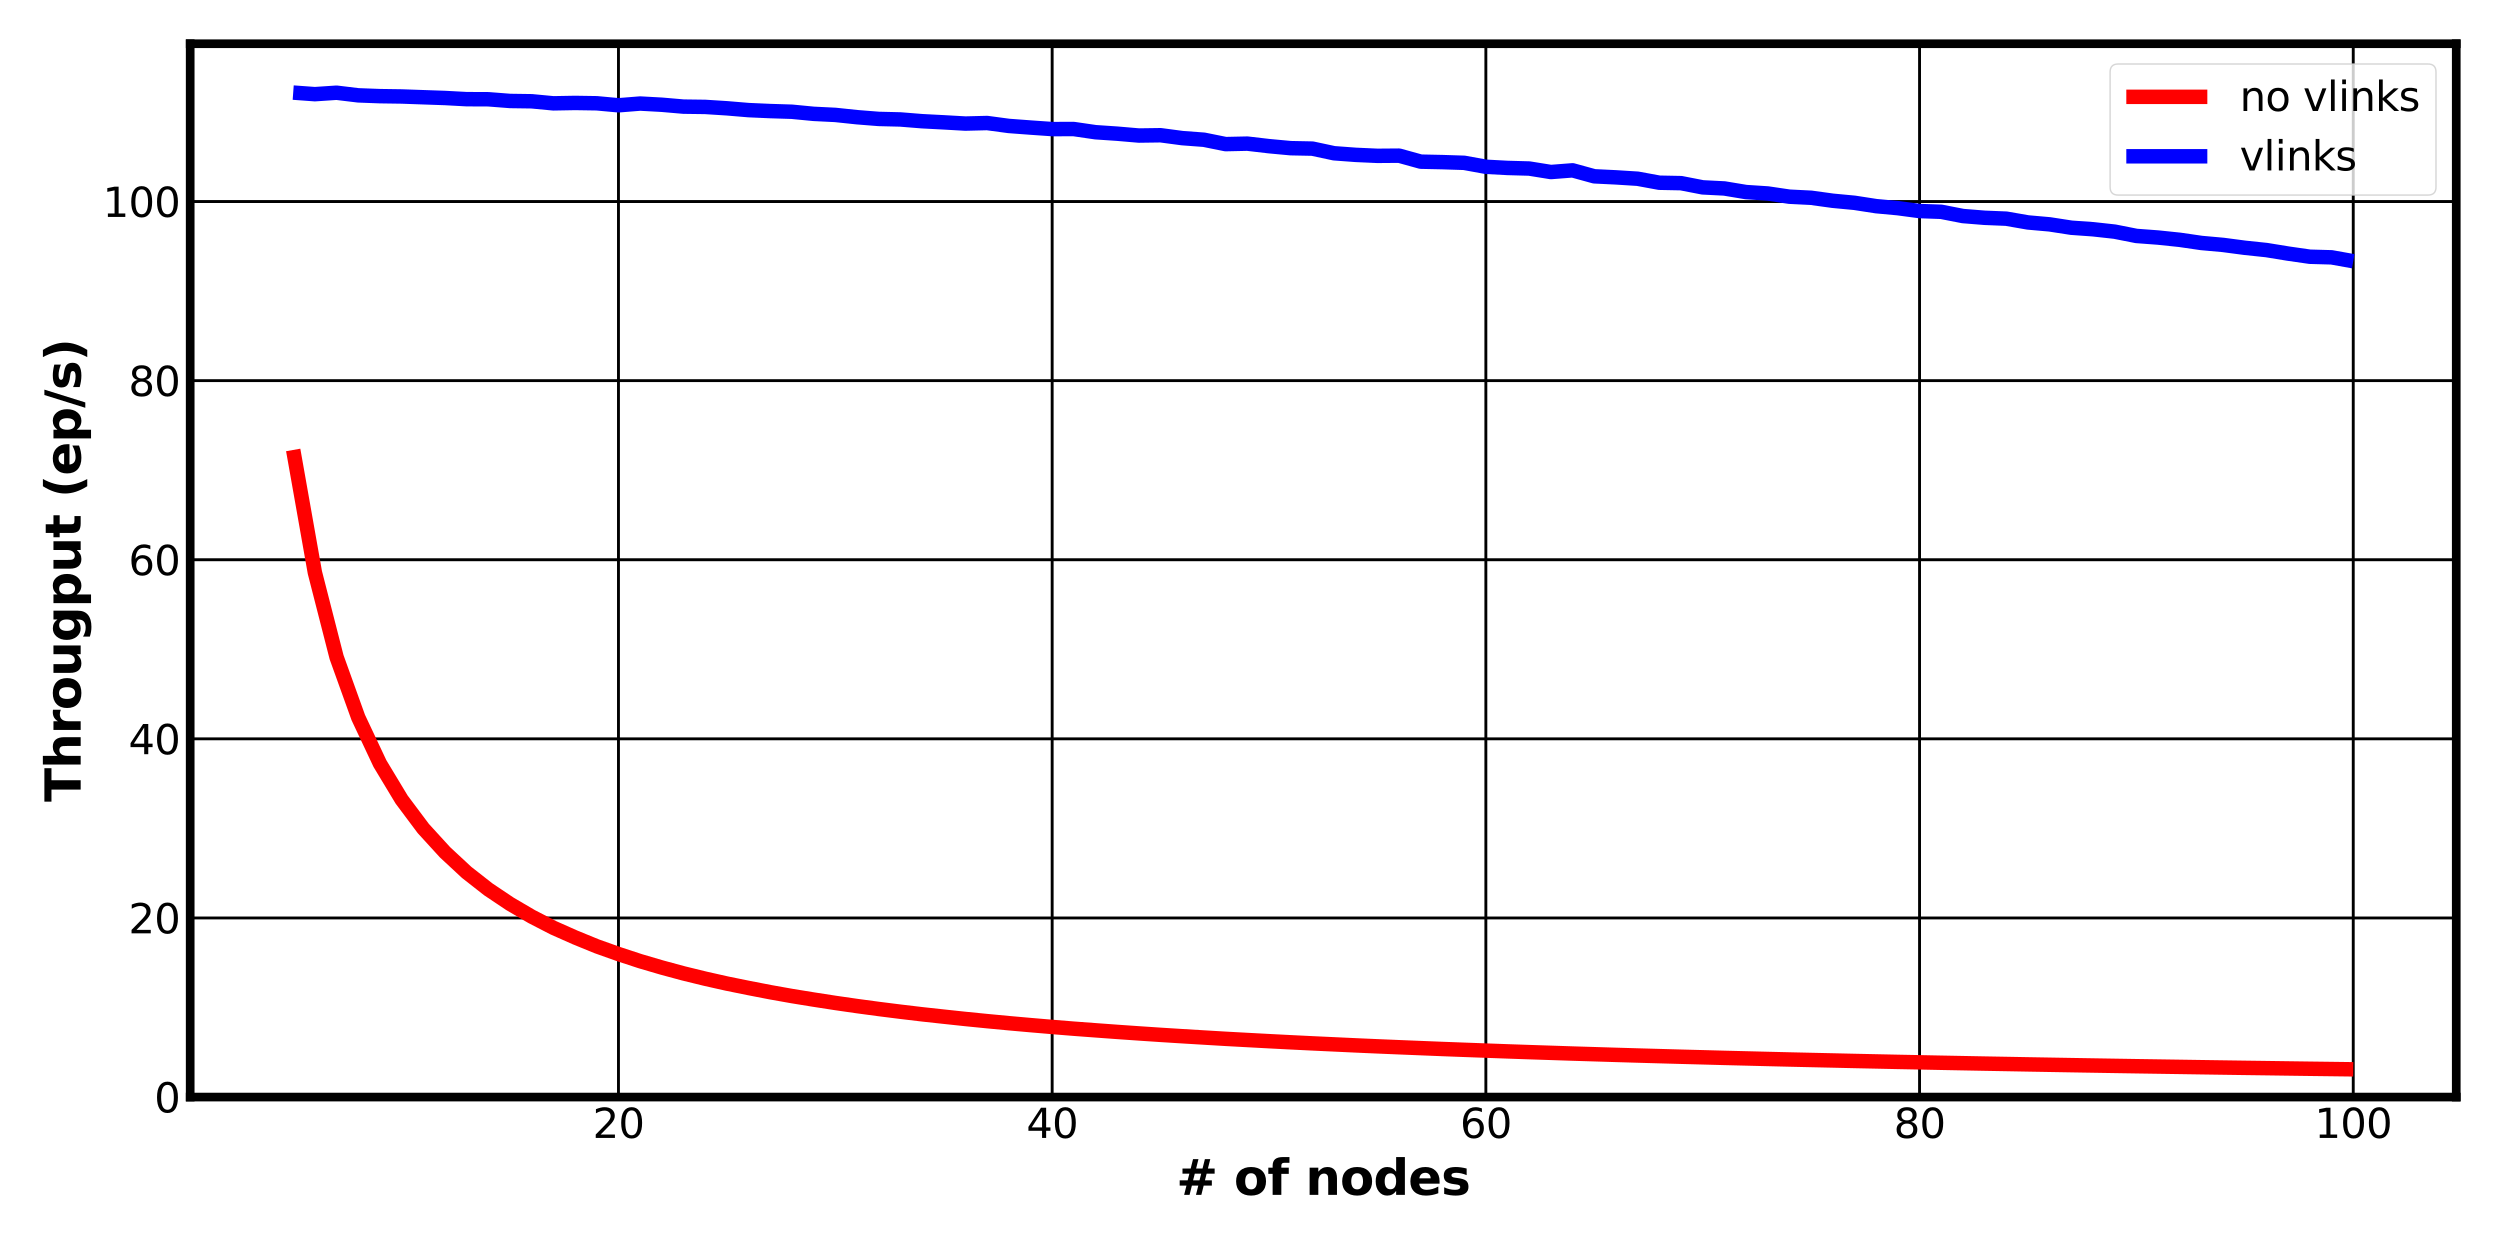 <?xml version="1.0" encoding="utf-8" standalone="no"?>
<!DOCTYPE svg PUBLIC "-//W3C//DTD SVG 1.1//EN"
  "http://www.w3.org/Graphics/SVG/1.1/DTD/svg11.dtd">
<svg xmlns:xlink="http://www.w3.org/1999/xlink" width="864pt" height="432pt" viewBox="0 0 864 432" xmlns="http://www.w3.org/2000/svg" version="1.1">
 <defs>
  <style type="text/css">*{stroke-linejoin: round; stroke-linecap: butt}</style>
 </defs>
 <g id="figure_1">
  <g id="patch_1">
   <path d="M 0 432 
L 864 432 
L 864 0 
L 0 0 
z
" style="fill: #ffffff"/>
  </g>
  <g id="axes_1">
   <g id="patch_2">
    <path d="M 65.73 379.14 
L 848.88 379.14 
L 848.88 15.12 
L 65.73 15.12 
z
" style="fill: #ffffff"/>
   </g>
   <g id="matplotlib.axis_1">
    <g id="xtick_1">
     <g id="line2d_1">
      <path d="M 213.742 379.14 
L 213.742 15.12 
" clip-path="url(#p5ca17c2770)" style="fill: none; stroke: #000000"/>
     </g>
     <g id="line2d_2"/>
     <g id="text_1">
      <!-- 20 -->
      <g transform="translate(204.834 393.278) scale(0.14 -0.14)">
       <defs>
        <path id="DejaVuSans-32" d="M 1228 531 
L 3431 531 
L 3431 0 
L 469 0 
L 469 531 
Q 828 903 1448 1529 
Q 2069 2156 2228 2338 
Q 2531 2678 2651 2914 
Q 2772 3150 2772 3378 
Q 2772 3750 2511 3984 
Q 2250 4219 1831 4219 
Q 1534 4219 1204 4116 
Q 875 4013 500 3803 
L 500 4441 
Q 881 4594 1212 4672 
Q 1544 4750 1819 4750 
Q 2544 4750 2975 4387 
Q 3406 4025 3406 3419 
Q 3406 3131 3298 2873 
Q 3191 2616 2906 2266 
Q 2828 2175 2409 1742 
Q 1991 1309 1228 531 
z
" transform="scale(0.016)"/>
        <path id="DejaVuSans-30" d="M 2034 4250 
Q 1547 4250 1301 3770 
Q 1056 3291 1056 2328 
Q 1056 1369 1301 889 
Q 1547 409 2034 409 
Q 2525 409 2770 889 
Q 3016 1369 3016 2328 
Q 3016 3291 2770 3770 
Q 2525 4250 2034 4250 
z
M 2034 4750 
Q 2819 4750 3233 4129 
Q 3647 3509 3647 2328 
Q 3647 1150 3233 529 
Q 2819 -91 2034 -91 
Q 1250 -91 836 529 
Q 422 1150 422 2328 
Q 422 3509 836 4129 
Q 1250 4750 2034 4750 
z
" transform="scale(0.016)"/>
       </defs>
       <use xlink:href="#DejaVuSans-32"/>
       <use xlink:href="#DejaVuSans-30" x="63.623"/>
      </g>
     </g>
    </g>
    <g id="xtick_2">
     <g id="line2d_3">
      <path d="M 363.627 379.14 
L 363.627 15.12 
" clip-path="url(#p5ca17c2770)" style="fill: none; stroke: #000000"/>
     </g>
     <g id="line2d_4"/>
     <g id="text_2">
      <!-- 40 -->
      <g transform="translate(354.719 393.278) scale(0.14 -0.14)">
       <defs>
        <path id="DejaVuSans-34" d="M 2419 4116 
L 825 1625 
L 2419 1625 
L 2419 4116 
z
M 2253 4666 
L 3047 4666 
L 3047 1625 
L 3713 1625 
L 3713 1100 
L 3047 1100 
L 3047 0 
L 2419 0 
L 2419 1100 
L 313 1100 
L 313 1709 
L 2253 4666 
z
" transform="scale(0.016)"/>
       </defs>
       <use xlink:href="#DejaVuSans-34"/>
       <use xlink:href="#DejaVuSans-30" x="63.623"/>
      </g>
     </g>
    </g>
    <g id="xtick_3">
     <g id="line2d_5">
      <path d="M 513.512 379.14 
L 513.512 15.12 
" clip-path="url(#p5ca17c2770)" style="fill: none; stroke: #000000"/>
     </g>
     <g id="line2d_6"/>
     <g id="text_3">
      <!-- 60 -->
      <g transform="translate(504.604 393.278) scale(0.14 -0.14)">
       <defs>
        <path id="DejaVuSans-36" d="M 2113 2584 
Q 1688 2584 1439 2293 
Q 1191 2003 1191 1497 
Q 1191 994 1439 701 
Q 1688 409 2113 409 
Q 2538 409 2786 701 
Q 3034 994 3034 1497 
Q 3034 2003 2786 2293 
Q 2538 2584 2113 2584 
z
M 3366 4563 
L 3366 3988 
Q 3128 4100 2886 4159 
Q 2644 4219 2406 4219 
Q 1781 4219 1451 3797 
Q 1122 3375 1075 2522 
Q 1259 2794 1537 2939 
Q 1816 3084 2150 3084 
Q 2853 3084 3261 2657 
Q 3669 2231 3669 1497 
Q 3669 778 3244 343 
Q 2819 -91 2113 -91 
Q 1303 -91 875 529 
Q 447 1150 447 2328 
Q 447 3434 972 4092 
Q 1497 4750 2381 4750 
Q 2619 4750 2861 4703 
Q 3103 4656 3366 4563 
z
" transform="scale(0.016)"/>
       </defs>
       <use xlink:href="#DejaVuSans-36"/>
       <use xlink:href="#DejaVuSans-30" x="63.623"/>
      </g>
     </g>
    </g>
    <g id="xtick_4">
     <g id="line2d_7">
      <path d="M 663.397 379.14 
L 663.397 15.12 
" clip-path="url(#p5ca17c2770)" style="fill: none; stroke: #000000"/>
     </g>
     <g id="line2d_8"/>
     <g id="text_4">
      <!-- 80 -->
      <g transform="translate(654.49 393.278) scale(0.14 -0.14)">
       <defs>
        <path id="DejaVuSans-38" d="M 2034 2216 
Q 1584 2216 1326 1975 
Q 1069 1734 1069 1313 
Q 1069 891 1326 650 
Q 1584 409 2034 409 
Q 2484 409 2743 651 
Q 3003 894 3003 1313 
Q 3003 1734 2745 1975 
Q 2488 2216 2034 2216 
z
M 1403 2484 
Q 997 2584 770 2862 
Q 544 3141 544 3541 
Q 544 4100 942 4425 
Q 1341 4750 2034 4750 
Q 2731 4750 3128 4425 
Q 3525 4100 3525 3541 
Q 3525 3141 3298 2862 
Q 3072 2584 2669 2484 
Q 3125 2378 3379 2068 
Q 3634 1759 3634 1313 
Q 3634 634 3220 271 
Q 2806 -91 2034 -91 
Q 1263 -91 848 271 
Q 434 634 434 1313 
Q 434 1759 690 2068 
Q 947 2378 1403 2484 
z
M 1172 3481 
Q 1172 3119 1398 2916 
Q 1625 2713 2034 2713 
Q 2441 2713 2670 2916 
Q 2900 3119 2900 3481 
Q 2900 3844 2670 4047 
Q 2441 4250 2034 4250 
Q 1625 4250 1398 4047 
Q 1172 3844 1172 3481 
z
" transform="scale(0.016)"/>
       </defs>
       <use xlink:href="#DejaVuSans-38"/>
       <use xlink:href="#DejaVuSans-30" x="63.623"/>
      </g>
     </g>
    </g>
    <g id="xtick_5">
     <g id="line2d_9">
      <path d="M 813.282 379.14 
L 813.282 15.12 
" clip-path="url(#p5ca17c2770)" style="fill: none; stroke: #000000"/>
     </g>
     <g id="line2d_10"/>
     <g id="text_5">
      <!-- 100 -->
      <g transform="translate(799.921 393.278) scale(0.14 -0.14)">
       <defs>
        <path id="DejaVuSans-31" d="M 794 531 
L 1825 531 
L 1825 4091 
L 703 3866 
L 703 4441 
L 1819 4666 
L 2450 4666 
L 2450 531 
L 3481 531 
L 3481 0 
L 794 0 
L 794 531 
z
" transform="scale(0.016)"/>
       </defs>
       <use xlink:href="#DejaVuSans-31"/>
       <use xlink:href="#DejaVuSans-30" x="63.623"/>
       <use xlink:href="#DejaVuSans-30" x="127.246"/>
      </g>
     </g>
    </g>
    <g id="text_6">
     <!-- # of nodes -->
     <g transform="translate(406.532 412.955) scale(0.168 -0.168)">
      <defs>
       <path id="DejaVuSans-Bold-23" d="M 2847 4594 
L 2547 3391 
L 3372 3391 
L 3675 4594 
L 4366 4594 
L 4063 3391 
L 4928 3391 
L 4928 2725 
L 3897 2725 
L 3681 1869 
L 4569 1869 
L 4569 1197 
L 3519 1197 
L 3219 0 
L 2528 0 
L 2828 1197 
L 2003 1197 
L 1703 0 
L 1006 0 
L 1306 1197 
L 434 1197 
L 434 1869 
L 1459 1869 
L 1678 2725 
L 794 2725 
L 794 3391 
L 1850 3391 
L 2150 4594 
L 2847 4594 
z
M 3200 2725 
L 2375 2725 
L 2156 1869 
L 2981 1869 
L 3200 2725 
z
" transform="scale(0.016)"/>
       <path id="DejaVuSans-Bold-20" transform="scale(0.016)"/>
       <path id="DejaVuSans-Bold-6f" d="M 2203 2784 
Q 1831 2784 1636 2517 
Q 1441 2250 1441 1747 
Q 1441 1244 1636 976 
Q 1831 709 2203 709 
Q 2569 709 2762 976 
Q 2956 1244 2956 1747 
Q 2956 2250 2762 2517 
Q 2569 2784 2203 2784 
z
M 2203 3584 
Q 3106 3584 3614 3096 
Q 4122 2609 4122 1747 
Q 4122 884 3614 396 
Q 3106 -91 2203 -91 
Q 1297 -91 786 396 
Q 275 884 275 1747 
Q 275 2609 786 3096 
Q 1297 3584 2203 3584 
z
" transform="scale(0.016)"/>
       <path id="DejaVuSans-Bold-66" d="M 2841 4863 
L 2841 4128 
L 2222 4128 
Q 1984 4128 1890 4042 
Q 1797 3956 1797 3744 
L 1797 3500 
L 2753 3500 
L 2753 2700 
L 1797 2700 
L 1797 0 
L 678 0 
L 678 2700 
L 122 2700 
L 122 3500 
L 678 3500 
L 678 3744 
Q 678 4316 997 4589 
Q 1316 4863 1984 4863 
L 2841 4863 
z
" transform="scale(0.016)"/>
       <path id="DejaVuSans-Bold-6e" d="M 4056 2131 
L 4056 0 
L 2931 0 
L 2931 347 
L 2931 1631 
Q 2931 2084 2911 2256 
Q 2891 2428 2841 2509 
Q 2775 2619 2662 2680 
Q 2550 2741 2406 2741 
Q 2056 2741 1856 2470 
Q 1656 2200 1656 1722 
L 1656 0 
L 538 0 
L 538 3500 
L 1656 3500 
L 1656 2988 
Q 1909 3294 2193 3439 
Q 2478 3584 2822 3584 
Q 3428 3584 3742 3212 
Q 4056 2841 4056 2131 
z
" transform="scale(0.016)"/>
       <path id="DejaVuSans-Bold-64" d="M 2919 2988 
L 2919 4863 
L 4044 4863 
L 4044 0 
L 2919 0 
L 2919 506 
Q 2688 197 2409 53 
Q 2131 -91 1766 -91 
Q 1119 -91 703 423 
Q 288 938 288 1747 
Q 288 2556 703 3070 
Q 1119 3584 1766 3584 
Q 2128 3584 2408 3439 
Q 2688 3294 2919 2988 
z
M 2181 722 
Q 2541 722 2730 984 
Q 2919 1247 2919 1747 
Q 2919 2247 2730 2509 
Q 2541 2772 2181 2772 
Q 1825 2772 1636 2509 
Q 1447 2247 1447 1747 
Q 1447 1247 1636 984 
Q 1825 722 2181 722 
z
" transform="scale(0.016)"/>
       <path id="DejaVuSans-Bold-65" d="M 4031 1759 
L 4031 1441 
L 1416 1441 
Q 1456 1047 1700 850 
Q 1944 653 2381 653 
Q 2734 653 3104 758 
Q 3475 863 3866 1075 
L 3866 213 
Q 3469 63 3072 -14 
Q 2675 -91 2278 -91 
Q 1328 -91 801 392 
Q 275 875 275 1747 
Q 275 2603 792 3093 
Q 1309 3584 2216 3584 
Q 3041 3584 3536 3087 
Q 4031 2591 4031 1759 
z
M 2881 2131 
Q 2881 2450 2695 2645 
Q 2509 2841 2209 2841 
Q 1884 2841 1681 2658 
Q 1478 2475 1428 2131 
L 2881 2131 
z
" transform="scale(0.016)"/>
       <path id="DejaVuSans-Bold-73" d="M 3272 3391 
L 3272 2541 
Q 2913 2691 2578 2766 
Q 2244 2841 1947 2841 
Q 1628 2841 1473 2761 
Q 1319 2681 1319 2516 
Q 1319 2381 1436 2309 
Q 1553 2238 1856 2203 
L 2053 2175 
Q 2913 2066 3209 1816 
Q 3506 1566 3506 1031 
Q 3506 472 3093 190 
Q 2681 -91 1863 -91 
Q 1516 -91 1145 -36 
Q 775 19 384 128 
L 384 978 
Q 719 816 1070 734 
Q 1422 653 1784 653 
Q 2113 653 2278 743 
Q 2444 834 2444 1013 
Q 2444 1163 2330 1236 
Q 2216 1309 1875 1350 
L 1678 1375 
Q 931 1469 631 1722 
Q 331 1975 331 2491 
Q 331 3047 712 3315 
Q 1094 3584 1881 3584 
Q 2191 3584 2531 3537 
Q 2872 3491 3272 3391 
z
" transform="scale(0.016)"/>
      </defs>
      <use xlink:href="#DejaVuSans-Bold-23"/>
      <use xlink:href="#DejaVuSans-Bold-20" x="83.789"/>
      <use xlink:href="#DejaVuSans-Bold-6f" x="118.604"/>
      <use xlink:href="#DejaVuSans-Bold-66" x="187.305"/>
      <use xlink:href="#DejaVuSans-Bold-20" x="230.811"/>
      <use xlink:href="#DejaVuSans-Bold-6e" x="265.625"/>
      <use xlink:href="#DejaVuSans-Bold-6f" x="336.816"/>
      <use xlink:href="#DejaVuSans-Bold-64" x="405.518"/>
      <use xlink:href="#DejaVuSans-Bold-65" x="477.1"/>
      <use xlink:href="#DejaVuSans-Bold-73" x="544.922"/>
     </g>
    </g>
   </g>
   <g id="matplotlib.axis_2">
    <g id="ytick_1">
     <g id="line2d_11">
      <path d="M 65.73 379.14 
L 848.88 379.14 
" clip-path="url(#p5ca17c2770)" style="fill: none; stroke: #000000"/>
     </g>
     <g id="line2d_12"/>
     <g id="text_7">
      <!-- 0 -->
      <g transform="translate(53.322 384.459) scale(0.14 -0.14)">
       <use xlink:href="#DejaVuSans-30"/>
      </g>
     </g>
    </g>
    <g id="ytick_2">
     <g id="line2d_13">
      <path d="M 65.73 317.242 
L 848.88 317.242 
" clip-path="url(#p5ca17c2770)" style="fill: none; stroke: #000000"/>
     </g>
     <g id="line2d_14"/>
     <g id="text_8">
      <!-- 20 -->
      <g transform="translate(44.415 322.561) scale(0.14 -0.14)">
       <use xlink:href="#DejaVuSans-32"/>
       <use xlink:href="#DejaVuSans-30" x="63.623"/>
      </g>
     </g>
    </g>
    <g id="ytick_3">
     <g id="line2d_15">
      <path d="M 65.73 255.343 
L 848.88 255.343 
" clip-path="url(#p5ca17c2770)" style="fill: none; stroke: #000000"/>
     </g>
     <g id="line2d_16"/>
     <g id="text_9">
      <!-- 40 -->
      <g transform="translate(44.415 260.662) scale(0.14 -0.14)">
       <use xlink:href="#DejaVuSans-34"/>
       <use xlink:href="#DejaVuSans-30" x="63.623"/>
      </g>
     </g>
    </g>
    <g id="ytick_4">
     <g id="line2d_17">
      <path d="M 65.73 193.445 
L 848.88 193.445 
" clip-path="url(#p5ca17c2770)" style="fill: none; stroke: #000000"/>
     </g>
     <g id="line2d_18"/>
     <g id="text_10">
      <!-- 60 -->
      <g transform="translate(44.415 198.764) scale(0.14 -0.14)">
       <use xlink:href="#DejaVuSans-36"/>
       <use xlink:href="#DejaVuSans-30" x="63.623"/>
      </g>
     </g>
    </g>
    <g id="ytick_5">
     <g id="line2d_19">
      <path d="M 65.73 131.547 
L 848.88 131.547 
" clip-path="url(#p5ca17c2770)" style="fill: none; stroke: #000000"/>
     </g>
     <g id="line2d_20"/>
     <g id="text_11">
      <!-- 80 -->
      <g transform="translate(44.415 136.866) scale(0.14 -0.14)">
       <use xlink:href="#DejaVuSans-38"/>
       <use xlink:href="#DejaVuSans-30" x="63.623"/>
      </g>
     </g>
    </g>
    <g id="ytick_6">
     <g id="line2d_21">
      <path d="M 65.73 69.648 
L 848.88 69.648 
" clip-path="url(#p5ca17c2770)" style="fill: none; stroke: #000000"/>
     </g>
     <g id="line2d_22"/>
     <g id="text_12">
      <!-- 100 -->
      <g transform="translate(35.508 74.967) scale(0.14 -0.14)">
       <use xlink:href="#DejaVuSans-31"/>
       <use xlink:href="#DejaVuSans-30" x="63.623"/>
       <use xlink:href="#DejaVuSans-30" x="127.246"/>
      </g>
     </g>
    </g>
    <g id="text_13">
     <!-- Througput (ep/s) -->
     <g transform="translate(27.882 277.133) rotate(-90) scale(0.168 -0.168)">
      <defs>
       <path id="DejaVuSans-Bold-54" d="M 31 4666 
L 4331 4666 
L 4331 3756 
L 2784 3756 
L 2784 0 
L 1581 0 
L 1581 3756 
L 31 3756 
L 31 4666 
z
" transform="scale(0.016)"/>
       <path id="DejaVuSans-Bold-68" d="M 4056 2131 
L 4056 0 
L 2931 0 
L 2931 347 
L 2931 1625 
Q 2931 2084 2911 2256 
Q 2891 2428 2841 2509 
Q 2775 2619 2662 2680 
Q 2550 2741 2406 2741 
Q 2056 2741 1856 2470 
Q 1656 2200 1656 1722 
L 1656 0 
L 538 0 
L 538 4863 
L 1656 4863 
L 1656 2988 
Q 1909 3294 2193 3439 
Q 2478 3584 2822 3584 
Q 3428 3584 3742 3212 
Q 4056 2841 4056 2131 
z
" transform="scale(0.016)"/>
       <path id="DejaVuSans-Bold-72" d="M 3138 2547 
Q 2991 2616 2845 2648 
Q 2700 2681 2553 2681 
Q 2122 2681 1889 2404 
Q 1656 2128 1656 1613 
L 1656 0 
L 538 0 
L 538 3500 
L 1656 3500 
L 1656 2925 
Q 1872 3269 2151 3426 
Q 2431 3584 2822 3584 
Q 2878 3584 2943 3579 
Q 3009 3575 3134 3559 
L 3138 2547 
z
" transform="scale(0.016)"/>
       <path id="DejaVuSans-Bold-75" d="M 500 1363 
L 500 3500 
L 1625 3500 
L 1625 3150 
Q 1625 2866 1622 2436 
Q 1619 2006 1619 1863 
Q 1619 1441 1641 1255 
Q 1663 1069 1716 984 
Q 1784 875 1895 815 
Q 2006 756 2150 756 
Q 2500 756 2700 1025 
Q 2900 1294 2900 1772 
L 2900 3500 
L 4019 3500 
L 4019 0 
L 2900 0 
L 2900 506 
Q 2647 200 2364 54 
Q 2081 -91 1741 -91 
Q 1134 -91 817 281 
Q 500 653 500 1363 
z
" transform="scale(0.016)"/>
       <path id="DejaVuSans-Bold-67" d="M 2919 594 
Q 2688 288 2409 144 
Q 2131 0 1766 0 
Q 1125 0 706 504 
Q 288 1009 288 1791 
Q 288 2575 706 3076 
Q 1125 3578 1766 3578 
Q 2131 3578 2409 3434 
Q 2688 3291 2919 2981 
L 2919 3500 
L 4044 3500 
L 4044 353 
Q 4044 -491 3511 -936 
Q 2978 -1381 1966 -1381 
Q 1638 -1381 1331 -1331 
Q 1025 -1281 716 -1178 
L 716 -306 
Q 1009 -475 1290 -558 
Q 1572 -641 1856 -641 
Q 2406 -641 2662 -400 
Q 2919 -159 2919 353 
L 2919 594 
z
M 2181 2772 
Q 1834 2772 1640 2515 
Q 1447 2259 1447 1791 
Q 1447 1309 1634 1061 
Q 1822 813 2181 813 
Q 2531 813 2725 1069 
Q 2919 1325 2919 1791 
Q 2919 2259 2725 2515 
Q 2531 2772 2181 2772 
z
" transform="scale(0.016)"/>
       <path id="DejaVuSans-Bold-70" d="M 1656 506 
L 1656 -1331 
L 538 -1331 
L 538 3500 
L 1656 3500 
L 1656 2988 
Q 1888 3294 2169 3439 
Q 2450 3584 2816 3584 
Q 3463 3584 3878 3070 
Q 4294 2556 4294 1747 
Q 4294 938 3878 423 
Q 3463 -91 2816 -91 
Q 2450 -91 2169 54 
Q 1888 200 1656 506 
z
M 2400 2772 
Q 2041 2772 1848 2508 
Q 1656 2244 1656 1747 
Q 1656 1250 1848 986 
Q 2041 722 2400 722 
Q 2759 722 2948 984 
Q 3138 1247 3138 1747 
Q 3138 2247 2948 2509 
Q 2759 2772 2400 2772 
z
" transform="scale(0.016)"/>
       <path id="DejaVuSans-Bold-74" d="M 1759 4494 
L 1759 3500 
L 2913 3500 
L 2913 2700 
L 1759 2700 
L 1759 1216 
Q 1759 972 1856 886 
Q 1953 800 2241 800 
L 2816 800 
L 2816 0 
L 1856 0 
Q 1194 0 917 276 
Q 641 553 641 1216 
L 641 2700 
L 84 2700 
L 84 3500 
L 641 3500 
L 641 4494 
L 1759 4494 
z
" transform="scale(0.016)"/>
       <path id="DejaVuSans-Bold-28" d="M 2413 -844 
L 1484 -844 
Q 1006 -72 778 623 
Q 550 1319 550 2003 
Q 550 2688 779 3389 
Q 1009 4091 1484 4856 
L 2413 4856 
Q 2013 4116 1813 3408 
Q 1613 2700 1613 2009 
Q 1613 1319 1811 609 
Q 2009 -100 2413 -844 
z
" transform="scale(0.016)"/>
       <path id="DejaVuSans-Bold-2f" d="M 1644 4666 
L 2338 4666 
L 691 -594 
L 0 -594 
L 1644 4666 
z
" transform="scale(0.016)"/>
       <path id="DejaVuSans-Bold-29" d="M 513 -844 
Q 913 -100 1113 609 
Q 1313 1319 1313 2009 
Q 1313 2700 1113 3408 
Q 913 4116 513 4856 
L 1441 4856 
Q 1916 4091 2145 3389 
Q 2375 2688 2375 2003 
Q 2375 1319 2147 623 
Q 1919 -72 1441 -844 
L 513 -844 
z
" transform="scale(0.016)"/>
      </defs>
      <use xlink:href="#DejaVuSans-Bold-54"/>
      <use xlink:href="#DejaVuSans-Bold-68" x="68.213"/>
      <use xlink:href="#DejaVuSans-Bold-72" x="139.404"/>
      <use xlink:href="#DejaVuSans-Bold-6f" x="188.721"/>
      <use xlink:href="#DejaVuSans-Bold-75" x="257.422"/>
      <use xlink:href="#DejaVuSans-Bold-67" x="328.613"/>
      <use xlink:href="#DejaVuSans-Bold-70" x="400.195"/>
      <use xlink:href="#DejaVuSans-Bold-75" x="471.777"/>
      <use xlink:href="#DejaVuSans-Bold-74" x="542.969"/>
      <use xlink:href="#DejaVuSans-Bold-20" x="590.771"/>
      <use xlink:href="#DejaVuSans-Bold-28" x="625.586"/>
      <use xlink:href="#DejaVuSans-Bold-65" x="671.289"/>
      <use xlink:href="#DejaVuSans-Bold-70" x="739.111"/>
      <use xlink:href="#DejaVuSans-Bold-2f" x="810.693"/>
      <use xlink:href="#DejaVuSans-Bold-73" x="847.217"/>
      <use xlink:href="#DejaVuSans-Bold-29" x="906.738"/>
     </g>
    </g>
   </g>
   <g id="line2d_23">
    <path d="M 101.328 155.502 
L 108.822 197.858 
L 116.316 227.109 
L 123.811 247.957 
L 131.305 263.889 
L 138.799 276.321 
L 146.293 286.337 
L 153.788 294.539 
L 161.282 301.503 
L 168.776 307.373 
L 176.27 312.391 
L 183.765 316.781 
L 191.259 320.648 
L 198.753 323.978 
L 206.247 327.046 
L 213.742 329.714 
L 221.236 332.179 
L 228.73 334.382 
L 236.224 336.407 
L 243.719 338.238 
L 251.213 339.926 
L 258.707 341.448 
L 266.201 342.903 
L 273.696 344.235 
L 281.19 345.454 
L 288.684 346.614 
L 296.178 347.695 
L 303.673 348.705 
L 311.167 349.647 
L 318.661 350.541 
L 326.155 351.358 
L 333.65 352.159 
L 341.144 352.906 
L 348.638 353.612 
L 356.133 354.278 
L 363.627 354.913 
L 371.121 355.52 
L 378.615 356.077 
L 386.11 356.625 
L 393.604 357.147 
L 401.098 357.648 
L 408.592 358.117 
L 416.087 358.571 
L 423.581 359.017 
L 431.075 359.427 
L 438.569 359.829 
L 446.064 360.217 
L 453.558 360.586 
L 461.052 360.934 
L 468.546 361.286 
L 476.041 361.614 
L 483.535 361.927 
L 491.029 362.231 
L 498.523 362.532 
L 506.018 362.813 
L 513.512 363.087 
L 521.006 363.358 
L 528.5 363.616 
L 535.995 363.862 
L 543.489 364.11 
L 550.983 364.337 
L 558.477 364.567 
L 565.972 364.787 
L 573.466 364.997 
L 580.96 365.206 
L 588.455 365.403 
L 595.949 365.606 
L 603.443 365.791 
L 610.937 365.98 
L 618.432 366.16 
L 625.926 366.332 
L 633.42 366.498 
L 640.914 366.669 
L 648.409 366.829 
L 655.903 366.989 
L 663.397 367.136 
L 670.891 367.29 
L 678.386 367.435 
L 685.88 367.58 
L 693.374 367.715 
L 700.868 367.853 
L 708.363 367.985 
L 715.857 368.115 
L 723.351 368.241 
L 730.845 368.365 
L 738.34 368.487 
L 745.834 368.6 
L 753.328 368.715 
L 760.822 368.831 
L 768.317 368.941 
L 775.811 369.049 
L 783.305 369.152 
L 790.799 369.259 
L 798.294 369.363 
L 805.788 369.46 
L 813.282 369.559 
" clip-path="url(#p5ca17c2770)" style="fill: none; stroke: #ff0000; stroke-width: 5"/>
   </g>
   <g id="line2d_24">
    <path d="M 101.328 31.998 
L 108.822 32.546 
L 116.316 32.045 
L 123.811 32.952 
L 131.305 33.231 
L 138.799 33.342 
L 146.293 33.608 
L 153.788 33.868 
L 161.282 34.274 
L 168.776 34.308 
L 176.27 34.894 
L 183.765 35.003 
L 191.259 35.715 
L 198.753 35.577 
L 206.247 35.695 
L 213.742 36.388 
L 221.236 35.788 
L 228.73 36.2 
L 236.224 36.848 
L 243.719 36.951 
L 251.213 37.427 
L 258.707 38.055 
L 266.201 38.384 
L 273.696 38.62 
L 281.19 39.344 
L 288.684 39.714 
L 296.178 40.504 
L 303.673 41.1 
L 311.167 41.285 
L 318.661 41.889 
L 326.155 42.281 
L 333.65 42.709 
L 341.144 42.518 
L 348.638 43.525 
L 356.133 44.084 
L 363.627 44.608 
L 371.121 44.601 
L 378.615 45.694 
L 386.11 46.2 
L 393.604 46.843 
L 401.098 46.737 
L 408.592 47.735 
L 416.087 48.295 
L 423.581 49.807 
L 431.075 49.64 
L 438.569 50.514 
L 446.064 51.209 
L 453.558 51.363 
L 461.052 52.965 
L 468.546 53.52 
L 476.041 53.857 
L 483.535 53.796 
L 491.029 55.869 
L 498.523 56.031 
L 506.018 56.274 
L 513.512 57.638 
L 521.006 58.039 
L 528.5 58.249 
L 535.995 59.452 
L 543.489 58.87 
L 550.983 60.932 
L 558.477 61.297 
L 565.972 61.77 
L 573.466 63.148 
L 580.96 63.299 
L 588.455 64.753 
L 595.949 65.134 
L 603.443 66.377 
L 610.937 66.867 
L 618.432 67.977 
L 625.926 68.351 
L 633.42 69.383 
L 640.914 70.09 
L 648.409 71.25 
L 655.903 71.94 
L 663.397 72.937 
L 670.891 73.2 
L 678.386 74.663 
L 685.88 75.266 
L 693.374 75.575 
L 700.868 76.877 
L 708.363 77.541 
L 715.857 78.699 
L 723.351 79.233 
L 730.845 80.057 
L 738.34 81.54 
L 745.834 82.099 
L 753.328 82.883 
L 760.822 83.973 
L 768.317 84.648 
L 775.811 85.635 
L 783.305 86.426 
L 790.799 87.646 
L 798.294 88.725 
L 805.788 88.936 
L 813.282 90.279 
" clip-path="url(#p5ca17c2770)" style="fill: none; stroke: #0000ff; stroke-width: 5"/>
   </g>
   <g id="patch_3">
    <path d="M 65.73 379.14 
L 65.73 15.12 
" style="fill: none; stroke: #000000; stroke-width: 3; stroke-linejoin: miter; stroke-linecap: square"/>
   </g>
   <g id="patch_4">
    <path d="M 848.88 379.14 
L 848.88 15.12 
" style="fill: none; stroke: #000000; stroke-width: 3; stroke-linejoin: miter; stroke-linecap: square"/>
   </g>
   <g id="patch_5">
    <path d="M 65.73 379.14 
L 848.88 379.14 
" style="fill: none; stroke: #000000; stroke-width: 3; stroke-linejoin: miter; stroke-linecap: square"/>
   </g>
   <g id="patch_6">
    <path d="M 65.73 15.12 
L 848.88 15.12 
" style="fill: none; stroke: #000000; stroke-width: 3; stroke-linejoin: miter; stroke-linecap: square"/>
   </g>
   <g id="legend_1">
    <g id="patch_7">
     <path d="M 732.054 67.419 
L 839.08 67.419 
Q 841.88 67.419 841.88 64.619 
L 841.88 24.92 
Q 841.88 22.12 839.08 22.12 
L 732.054 22.12 
Q 729.254 22.12 729.254 24.92 
L 729.254 64.619 
Q 729.254 67.419 732.054 67.419 
z
" style="fill: #ffffff; opacity: 0.8; stroke: #cccccc; stroke-width: 0.5; stroke-linejoin: miter"/>
    </g>
    <g id="line2d_25">
     <path d="M 734.854 33.458 
L 748.854 33.458 
L 762.854 33.458 
" style="fill: none; stroke: #ff0000; stroke-width: 5"/>
    </g>
    <g id="text_14">
     <!-- no vlinks -->
     <g transform="translate(774.054 38.358) scale(0.14 -0.14)">
      <defs>
       <path id="DejaVuSans-6e" d="M 3513 2113 
L 3513 0 
L 2938 0 
L 2938 2094 
Q 2938 2591 2744 2837 
Q 2550 3084 2163 3084 
Q 1697 3084 1428 2787 
Q 1159 2491 1159 1978 
L 1159 0 
L 581 0 
L 581 3500 
L 1159 3500 
L 1159 2956 
Q 1366 3272 1645 3428 
Q 1925 3584 2291 3584 
Q 2894 3584 3203 3211 
Q 3513 2838 3513 2113 
z
" transform="scale(0.016)"/>
       <path id="DejaVuSans-6f" d="M 1959 3097 
Q 1497 3097 1228 2736 
Q 959 2375 959 1747 
Q 959 1119 1226 758 
Q 1494 397 1959 397 
Q 2419 397 2687 759 
Q 2956 1122 2956 1747 
Q 2956 2369 2687 2733 
Q 2419 3097 1959 3097 
z
M 1959 3584 
Q 2709 3584 3137 3096 
Q 3566 2609 3566 1747 
Q 3566 888 3137 398 
Q 2709 -91 1959 -91 
Q 1206 -91 779 398 
Q 353 888 353 1747 
Q 353 2609 779 3096 
Q 1206 3584 1959 3584 
z
" transform="scale(0.016)"/>
       <path id="DejaVuSans-20" transform="scale(0.016)"/>
       <path id="DejaVuSans-76" d="M 191 3500 
L 800 3500 
L 1894 563 
L 2988 3500 
L 3597 3500 
L 2284 0 
L 1503 0 
L 191 3500 
z
" transform="scale(0.016)"/>
       <path id="DejaVuSans-6c" d="M 603 4863 
L 1178 4863 
L 1178 0 
L 603 0 
L 603 4863 
z
" transform="scale(0.016)"/>
       <path id="DejaVuSans-69" d="M 603 3500 
L 1178 3500 
L 1178 0 
L 603 0 
L 603 3500 
z
M 603 4863 
L 1178 4863 
L 1178 4134 
L 603 4134 
L 603 4863 
z
" transform="scale(0.016)"/>
       <path id="DejaVuSans-6b" d="M 581 4863 
L 1159 4863 
L 1159 1991 
L 2875 3500 
L 3609 3500 
L 1753 1863 
L 3688 0 
L 2938 0 
L 1159 1709 
L 1159 0 
L 581 0 
L 581 4863 
z
" transform="scale(0.016)"/>
       <path id="DejaVuSans-73" d="M 2834 3397 
L 2834 2853 
Q 2591 2978 2328 3040 
Q 2066 3103 1784 3103 
Q 1356 3103 1142 2972 
Q 928 2841 928 2578 
Q 928 2378 1081 2264 
Q 1234 2150 1697 2047 
L 1894 2003 
Q 2506 1872 2764 1633 
Q 3022 1394 3022 966 
Q 3022 478 2636 193 
Q 2250 -91 1575 -91 
Q 1294 -91 989 -36 
Q 684 19 347 128 
L 347 722 
Q 666 556 975 473 
Q 1284 391 1588 391 
Q 1994 391 2212 530 
Q 2431 669 2431 922 
Q 2431 1156 2273 1281 
Q 2116 1406 1581 1522 
L 1381 1569 
Q 847 1681 609 1914 
Q 372 2147 372 2553 
Q 372 3047 722 3315 
Q 1072 3584 1716 3584 
Q 2034 3584 2315 3537 
Q 2597 3491 2834 3397 
z
" transform="scale(0.016)"/>
      </defs>
      <use xlink:href="#DejaVuSans-6e"/>
      <use xlink:href="#DejaVuSans-6f" x="63.379"/>
      <use xlink:href="#DejaVuSans-20" x="124.561"/>
      <use xlink:href="#DejaVuSans-76" x="156.348"/>
      <use xlink:href="#DejaVuSans-6c" x="215.527"/>
      <use xlink:href="#DejaVuSans-69" x="243.311"/>
      <use xlink:href="#DejaVuSans-6e" x="271.094"/>
      <use xlink:href="#DejaVuSans-6b" x="334.473"/>
      <use xlink:href="#DejaVuSans-73" x="392.383"/>
     </g>
    </g>
    <g id="line2d_26">
     <path d="M 734.854 54.007 
L 748.854 54.007 
L 762.854 54.007 
" style="fill: none; stroke: #0000ff; stroke-width: 5"/>
    </g>
    <g id="text_15">
     <!-- vlinks -->
     <g transform="translate(774.054 58.907) scale(0.14 -0.14)">
      <use xlink:href="#DejaVuSans-76"/>
      <use xlink:href="#DejaVuSans-6c" x="59.18"/>
      <use xlink:href="#DejaVuSans-69" x="86.963"/>
      <use xlink:href="#DejaVuSans-6e" x="114.746"/>
      <use xlink:href="#DejaVuSans-6b" x="178.125"/>
      <use xlink:href="#DejaVuSans-73" x="236.035"/>
     </g>
    </g>
   </g>
  </g>
 </g>
 <defs>
  <clipPath id="p5ca17c2770">
   <rect x="65.73" y="15.12" width="783.15" height="364.02"/>
  </clipPath>
 </defs>
</svg>
